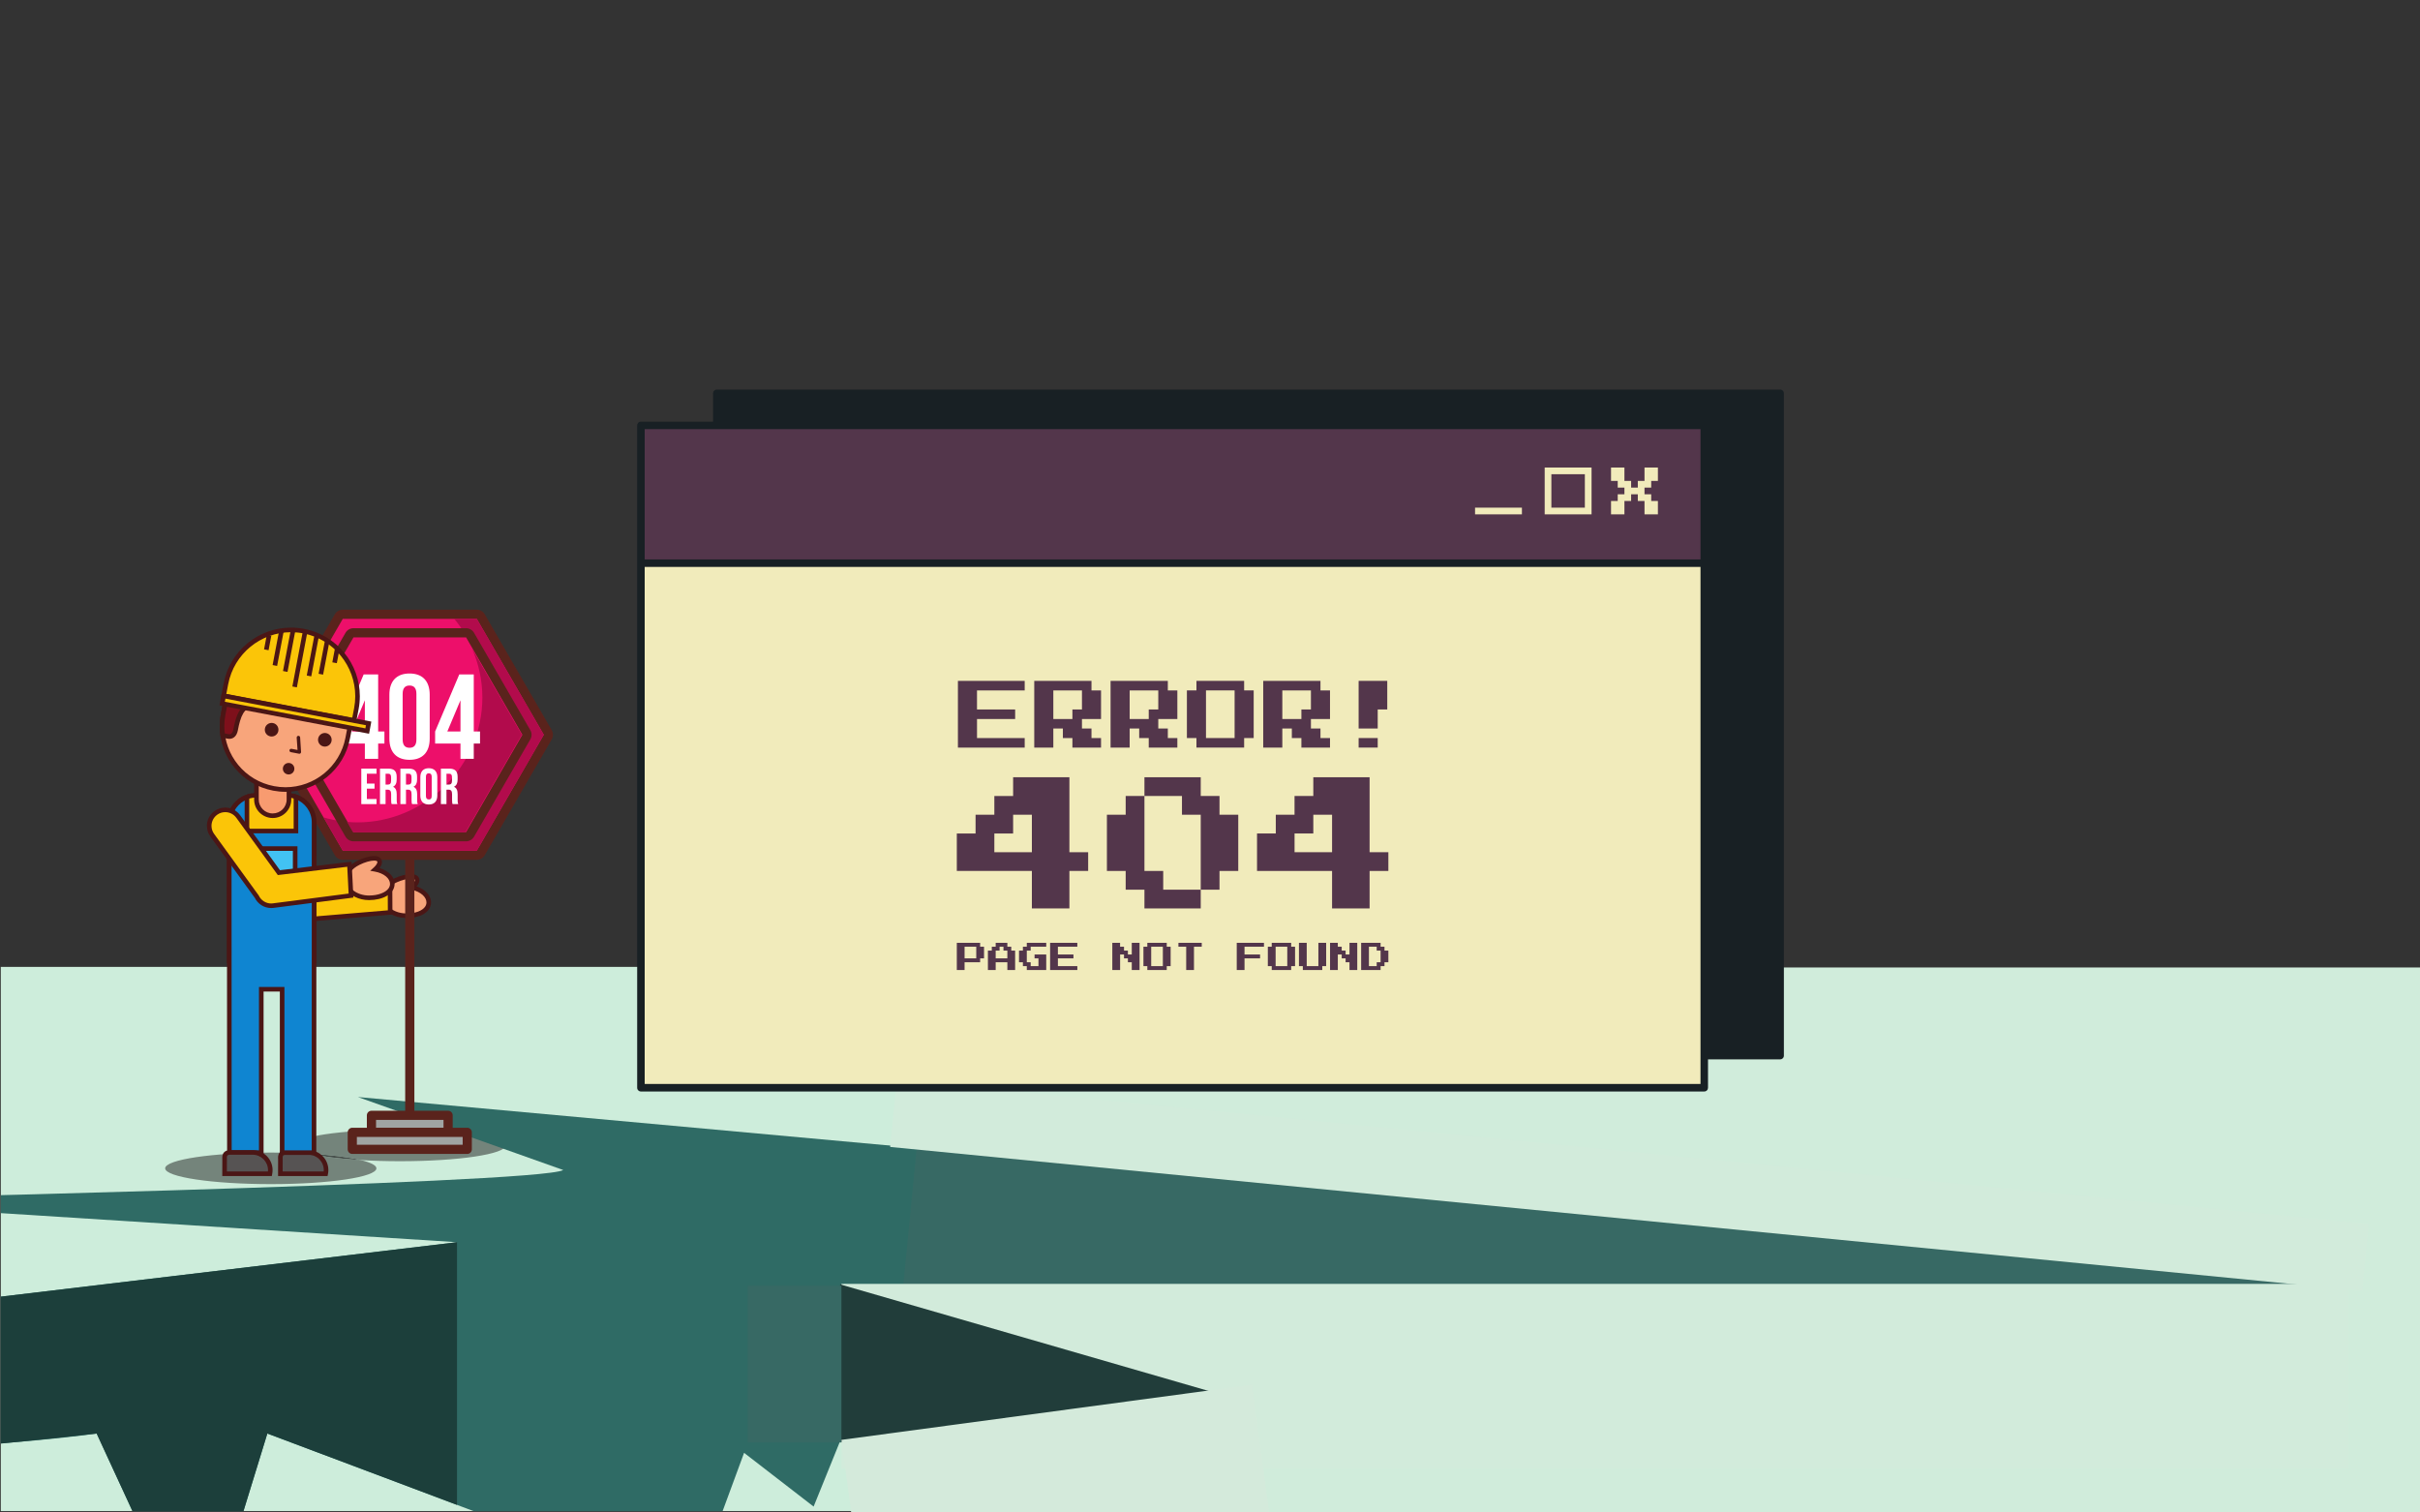 <svg xmlns="http://www.w3.org/2000/svg" xmlns:xlink="http://www.w3.org/1999/xlink" width="800" zoomAndPan="magnify" viewBox="0 0 600 375" height="500" preserveAspectRatio="xMidYMid meet" version="1.0"><rect x="0" y="0" width="600" height="375" fill="#333333" stroke="none"/><defs><clipPath id="98b036859e"><path d="M 216.254 239.875 L 600 239.875 L 600 375 L 216.254 375 Z M 216.254 239.875 " clip-rule="nonzero"/></clipPath><clipPath id="3c8c2d6d57"><path d="M 0.195 239.336 L 242.055 239.336 L 242.055 374.664 L 0.195 374.664 Z M 0.195 239.336 " clip-rule="nonzero"/></clipPath><clipPath id="46a0eef6c8"><path d="M 0.195 271.719 L 242.055 271.719 L 242.055 374.664 L 0.195 374.664 Z M 0.195 271.719 " clip-rule="nonzero"/></clipPath><clipPath id="db47e11dac"><path d="M 0.195 307.512 L 113.391 307.512 L 113.391 374.664 L 0.195 374.664 Z M 0.195 307.512 " clip-rule="nonzero"/></clipPath><clipPath id="295d5436c5"><path d="M 66 151.164 L 138 151.164 L 138 214 L 66 214 Z M 66 151.164 " clip-rule="nonzero"/></clipPath><clipPath id="2ceb78b087"><path d="M 223 272 L 580 272 L 580 360 L 223 360 Z M 223 272 " clip-rule="nonzero"/></clipPath><clipPath id="c378a06527"><path d="M 228.477 272.434 L 579.266 306.73 L 574.066 359.902 L 223.277 325.602 Z M 228.477 272.434 " clip-rule="nonzero"/></clipPath><clipPath id="b895d7416f"><path d="M 228.477 272.434 L 579.125 306.719 L 573.926 359.887 L 223.277 325.602 Z M 228.477 272.434 " clip-rule="nonzero"/></clipPath><clipPath id="391e26d1c0"><path d="M 220 267 L 588 267 L 588 321 L 220 321 Z M 220 267 " clip-rule="nonzero"/></clipPath><clipPath id="55de565b9e"><path d="M 222.332 267.746 L 587.309 303.434 L 585.684 320.059 L 220.707 284.371 Z M 222.332 267.746 " clip-rule="nonzero"/></clipPath><clipPath id="4ec91a3a9b"><path d="M 222.332 267.746 L 587.285 303.43 L 585.656 320.055 L 220.707 284.371 Z M 222.332 267.746 " clip-rule="nonzero"/></clipPath><clipPath id="b3d9136f3f"><path d="M 208.617 318.324 L 582.305 318.324 L 582.305 364.133 L 208.617 364.133 Z M 208.617 318.324 " clip-rule="nonzero"/></clipPath><clipPath id="f968c0d761"><path d="M 197 318 L 308 318 L 308 375 L 197 375 Z M 197 318 " clip-rule="nonzero"/></clipPath><clipPath id="ebf5bac652"><path d="M 208.336 318.453 L 307.832 347.234 L 297.426 383.211 L 197.926 354.43 Z M 208.336 318.453 " clip-rule="nonzero"/></clipPath><clipPath id="85ba7da95b"><path d="M 208.336 318.453 L 307.723 347.199 L 297.312 383.18 L 197.926 354.43 Z M 208.336 318.453 " clip-rule="nonzero"/></clipPath><clipPath id="c88a6a2d3f"><path d="M 185.426 318.773 L 208.617 318.773 L 208.617 357.652 L 185.426 357.652 Z M 185.426 318.773 " clip-rule="nonzero"/></clipPath><clipPath id="ac0999857b"><path d="M 208 343 L 315 343 L 315 375 L 208 375 Z M 208 343 " clip-rule="nonzero"/></clipPath><clipPath id="c849e6b481"><path d="M 212.918 388.973 L 208.617 356.996 L 310.539 343.297 L 314.84 375.273 Z M 212.918 388.973 " clip-rule="nonzero"/></clipPath><clipPath id="3fa6e7c87a"><path d="M 212.918 388.973 L 208.617 356.996 L 310.445 343.309 L 314.746 375.285 Z M 212.918 388.973 " clip-rule="nonzero"/></clipPath><clipPath id="c26ba24fd1"><path d="M 176 96.586 L 442.641 96.586 L 442.641 263 L 176 263 Z M 176 96.586 " clip-rule="nonzero"/></clipPath><clipPath id="66b5770431"><path d="M 157.641 104 L 424 104 L 424 270.586 L 157.641 270.586 Z M 157.641 104 " clip-rule="nonzero"/></clipPath></defs><g clip-path="url(#98b036859e)"><path fill="#d0ecdb" d="M 216.254 239.875 L 640.094 239.875 L 640.094 381.156 L 216.254 381.156 Z M 216.254 239.875 " fill-opacity="1" fill-rule="nonzero"/></g><g clip-path="url(#3c8c2d6d57)"><path fill="#cdeddb" d="M 0.195 374.66 L 242.055 374.66 L 242.055 239.723 L 0.195 239.723 Z M 0.195 374.66 " fill-opacity="1" fill-rule="nonzero"/></g><path fill="#74847b" d="M 67.137 293.586 C 52.676 293.586 40.953 291.836 40.953 289.672 C 40.953 287.512 52.676 285.762 67.137 285.762 C 70.57 285.762 73.855 285.859 76.859 286.039 C 79.789 286.75 84.203 287.312 89.457 287.625 C 91.91 288.223 93.324 288.922 93.324 289.672 C 93.324 291.836 81.598 293.586 67.137 293.586 " fill-opacity="1" fill-rule="nonzero"/><path fill="#74847b" d="M 99.184 287.906 C 95.746 287.906 92.465 287.805 89.457 287.625 C 86.527 286.914 82.113 286.355 76.859 286.039 C 74.41 285.445 72.996 284.742 72.996 283.992 C 72.996 281.832 84.723 280.078 99.184 280.078 C 113.641 280.078 125.367 281.832 125.367 283.992 C 125.367 286.152 113.641 287.906 99.184 287.906 " fill-opacity="1" fill-rule="nonzero"/><path fill="#474f4b" d="M 89.457 287.625 C 84.203 287.312 79.789 286.75 76.859 286.039 C 82.113 286.355 86.527 286.914 89.457 287.625 " fill-opacity="1" fill-rule="nonzero"/><path fill="#f8a57b" d="M 103.316 217.84 C 103.629 218.422 103.168 219.258 102.223 220.043 C 104.645 220.59 106.371 222.113 106.297 223.84 C 106.207 225.918 103.555 227.18 100.363 227.027 C 97.176 226.887 94.68 224.754 94.777 222.684 C 94.875 220.602 95.926 219.211 98.168 218.227 C 100.41 217.234 102.824 216.922 103.316 217.84 " fill-opacity="1" fill-rule="nonzero"/><path fill="#4b1615" d="M 103.316 217.84 L 102.816 218.109 C 102.832 218.145 102.844 218.18 102.844 218.238 C 102.848 218.344 102.789 218.547 102.625 218.793 C 102.461 219.039 102.199 219.324 101.859 219.605 L 100.977 220.344 L 102.098 220.598 C 103.203 220.848 104.137 221.316 104.773 221.883 C 105.406 222.453 105.73 223.09 105.73 223.73 L 105.73 223.824 L 106.297 223.84 L 105.73 223.816 C 105.711 224.195 105.59 224.527 105.367 224.84 C 105.035 225.309 104.449 225.723 103.664 226.016 C 102.887 226.309 101.922 226.473 100.871 226.473 C 100.711 226.473 100.551 226.469 100.391 226.461 C 98.945 226.398 97.652 225.887 96.746 225.176 C 96.293 224.82 95.938 224.422 95.699 224.012 C 95.461 223.602 95.34 223.191 95.34 222.797 L 95.344 222.719 L 95.344 222.711 C 95.391 221.758 95.641 221.02 96.121 220.383 C 96.602 219.754 97.332 219.211 98.398 218.746 C 99.656 218.184 100.992 217.855 101.879 217.859 C 102.188 217.859 102.434 217.898 102.59 217.957 C 102.75 218.016 102.793 218.074 102.812 218.109 L 102.816 218.109 L 103.816 217.57 C 103.633 217.227 103.312 217.008 102.98 216.891 C 102.645 216.77 102.277 216.727 101.879 216.723 C 100.742 216.727 99.316 217.098 97.938 217.707 L 97.941 217.703 C 96.762 218.223 95.844 218.867 95.215 219.699 C 94.582 220.527 94.258 221.527 94.207 222.656 L 94.777 222.684 L 94.207 222.652 C 94.203 222.707 94.203 222.754 94.203 222.797 C 94.203 223.422 94.395 224.031 94.715 224.582 C 95.199 225.414 95.977 226.129 96.945 226.664 C 97.914 227.195 99.078 227.539 100.34 227.598 C 100.516 227.605 100.695 227.609 100.871 227.609 C 102.43 227.605 103.852 227.289 104.941 226.672 C 105.488 226.363 105.953 225.977 106.293 225.504 C 106.633 225.031 106.84 224.469 106.867 223.863 L 106.867 223.73 C 106.867 222.691 106.34 221.754 105.531 221.035 C 104.715 220.312 103.613 219.777 102.348 219.488 L 102.223 220.043 L 102.586 220.48 C 102.992 220.145 103.324 219.789 103.57 219.422 C 103.812 219.055 103.98 218.668 103.98 218.238 C 103.984 218.012 103.93 217.777 103.816 217.57 L 103.316 217.84 " fill-opacity="1" fill-rule="nonzero"/><path fill="#fbc508" d="M 73.375 225.457 L 63.031 209.742 C 61.824 207.914 62.336 205.453 64.168 204.25 C 66 203.047 68.465 203.555 69.664 205.383 L 79.129 219.742 L 96.691 218.438 L 96.73 226.223 L 77.352 227.855 C 75.598 228.004 74.035 226.984 73.375 225.457 " fill-opacity="1" fill-rule="nonzero"/><path fill="#4b1615" d="M 73.375 225.457 L 73.848 225.148 L 63.504 209.434 C 63.125 208.855 62.945 208.211 62.945 207.57 C 62.945 206.461 63.484 205.379 64.48 204.723 C 65.059 204.348 65.703 204.168 66.344 204.168 C 67.453 204.168 68.535 204.703 69.191 205.695 L 78.836 220.332 L 96.125 219.047 L 96.16 225.703 L 77.301 227.289 C 77.203 227.297 77.105 227.301 77.012 227.301 C 75.637 227.301 74.426 226.457 73.895 225.234 L 73.875 225.188 L 73.848 225.148 L 73.375 225.457 L 72.852 225.684 C 73.555 227.309 75.16 228.438 77.012 228.438 C 77.137 228.438 77.27 228.43 77.398 228.422 L 97.301 226.746 L 97.254 217.824 L 79.418 219.152 L 70.141 205.07 C 69.27 203.75 67.82 203.031 66.344 203.031 C 65.488 203.031 64.621 203.273 63.855 203.773 C 62.527 204.645 61.805 206.094 61.805 207.57 C 61.805 208.426 62.047 209.289 62.555 210.055 L 72.898 225.77 L 73.375 225.457 L 72.852 225.684 L 73.375 225.457 " fill-opacity="1" fill-rule="nonzero"/><g clip-path="url(#46a0eef6c8)"><path fill="#2f6b65" d="M 139.645 290.09 C 134.008 293.578 -50.352 297.559 -50.352 297.559 L 113.312 307.988 L -91.73 332.457 L -24.004 345.855 C -24.004 345.855 -80.434 362.258 -37.168 360.211 C 6.098 358.156 23.961 355.422 23.961 355.422 L 49.359 410.434 L 66.285 355.422 L 171.641 395.062 L 184.484 360.211 L 201.723 373.535 L 211.141 350.262 L 261.926 360.211 L 209.246 318.434 L 316.473 322.016 L 287.078 290.09 L 88.738 271.996 L 139.645 290.09 " fill-opacity="1" fill-rule="nonzero"/></g><g clip-path="url(#db47e11dac)"><path fill="#1c3f3b" d="M 113.312 307.988 L 113.312 373.121 L 91.715 364.988 L 66.285 355.422 L 49.359 410.434 L 23.961 355.422 C 23.961 355.422 -47.242 363.785 -52.934 359.219 C -52.934 359.219 -59.754 357.242 -24.004 345.855 L -91.73 332.457 L 113.312 307.988 " fill-opacity="1" fill-rule="nonzero"/></g><path fill="#5a231c" d="M 100.461 210.359 L 100.461 276.004 C 100.461 276.633 100.969 277.141 101.598 277.141 C 102.227 277.141 102.738 276.633 102.738 276.004 L 102.738 210.359 C 102.738 209.73 102.227 209.223 101.598 209.223 C 100.969 209.223 100.461 209.73 100.461 210.359 " fill-opacity="1" fill-rule="nonzero"/><path fill="#a0a4a3" d="M 111.102 280.746 L 92.098 280.746 L 92.098 276.531 L 111.102 276.531 L 111.102 280.746 " fill-opacity="1" fill-rule="nonzero"/><path fill="#5a231c" d="M 111.102 280.746 L 111.102 279.609 L 93.234 279.609 L 93.234 277.668 L 109.961 277.668 L 109.961 280.746 L 111.102 280.746 L 111.102 279.609 L 111.102 280.746 L 112.242 280.746 L 112.242 276.531 C 112.242 276.23 112.117 275.938 111.906 275.727 C 111.695 275.516 111.398 275.395 111.102 275.395 L 92.098 275.395 C 91.797 275.395 91.504 275.516 91.293 275.727 C 91.078 275.938 90.957 276.23 90.957 276.531 L 90.957 280.746 C 90.957 281.043 91.078 281.336 91.293 281.551 C 91.504 281.762 91.797 281.883 92.098 281.883 L 111.102 281.883 C 111.398 281.883 111.695 281.762 111.906 281.551 C 112.117 281.336 112.242 281.043 112.242 280.746 L 111.102 280.746 " fill-opacity="1" fill-rule="nonzero"/><path fill="#a0a4a3" d="M 115.848 280.746 L 87.344 280.746 L 87.344 284.965 L 115.848 284.965 L 115.848 280.746 " fill-opacity="1" fill-rule="nonzero"/><path fill="#5a231c" d="M 115.848 280.746 L 115.848 279.609 L 87.344 279.609 C 87.047 279.609 86.754 279.73 86.543 279.941 C 86.328 280.152 86.207 280.445 86.207 280.746 L 86.207 284.965 C 86.207 285.266 86.328 285.559 86.543 285.77 C 86.754 285.98 87.047 286.102 87.344 286.102 L 115.848 286.102 C 116.148 286.102 116.441 285.98 116.652 285.77 C 116.867 285.555 116.988 285.266 116.988 284.965 L 116.988 280.746 C 116.988 280.445 116.867 280.152 116.652 279.941 C 116.441 279.73 116.148 279.609 115.848 279.609 L 115.848 280.746 L 114.711 280.746 L 114.711 283.828 L 88.48 283.828 L 88.48 281.883 L 115.848 281.883 L 115.848 280.746 L 114.711 280.746 L 115.848 280.746 " fill-opacity="1" fill-rule="nonzero"/><path fill="#ed0f6a" d="M 84.988 212.043 C 84.582 212.043 84.207 211.828 84.004 211.477 L 67.391 182.738 C 67.188 182.391 67.188 181.953 67.391 181.605 L 84.004 152.867 C 84.207 152.516 84.582 152.297 84.988 152.297 L 118.211 152.297 C 118.613 152.297 118.992 152.516 119.195 152.867 L 135.805 181.605 C 136.012 181.953 136.012 182.391 135.805 182.738 L 119.195 211.477 C 118.992 211.828 118.613 212.043 118.211 212.043 L 84.988 212.043 " fill-opacity="1" fill-rule="nonzero"/><g clip-path="url(#295d5436c5)"><path fill="#5a231c" d="M 118.211 151.164 L 84.988 151.164 C 84.176 151.164 83.422 151.594 83.016 152.297 L 66.406 181.035 C 66 181.738 66 182.605 66.406 183.309 L 83.016 212.043 C 83.422 212.75 84.176 213.18 84.988 213.18 L 118.211 213.18 C 119.023 213.18 119.773 212.75 120.18 212.043 L 136.793 183.309 C 137.199 182.605 137.199 181.738 136.793 181.035 L 120.18 152.297 C 119.773 151.594 119.023 151.164 118.211 151.164 Z M 118.211 153.434 L 134.82 182.172 L 118.211 210.91 L 84.988 210.91 L 68.375 182.172 L 84.988 153.434 L 118.211 153.434 " fill-opacity="1" fill-rule="nonzero"/></g><path fill="#b20b4c" d="M 118.211 153.434 L 112.629 153.434 C 117.047 158.789 119.727 165.605 119.727 172.957 C 119.727 189.82 105.633 203.895 88.754 203.895 C 85.805 203.895 82.938 203.461 80.219 202.66 L 84.988 210.91 L 118.211 210.91 L 134.82 182.172 L 118.211 153.434 " fill-opacity="1" fill-rule="nonzero"/><path fill="#ed0f6a" d="M 87.641 207.453 C 87.23 207.453 86.855 207.238 86.652 206.887 L 72.695 182.738 C 72.492 182.391 72.492 181.953 72.695 181.605 L 86.652 157.457 C 86.855 157.109 87.23 156.891 87.641 156.891 L 115.559 156.891 C 115.965 156.891 116.34 157.109 116.543 157.457 L 130.504 181.605 C 130.703 181.953 130.703 182.391 130.504 182.738 L 116.543 206.887 C 116.34 207.238 115.965 207.453 115.559 207.453 L 87.641 207.453 " fill-opacity="1" fill-rule="nonzero"/><path fill="#5a231c" d="M 115.559 155.754 L 87.641 155.754 C 86.824 155.754 86.074 156.188 85.668 156.891 L 71.711 181.035 C 71.305 181.738 71.305 182.605 71.711 183.309 L 85.668 207.453 C 86.074 208.156 86.824 208.59 87.641 208.59 L 115.559 208.59 C 116.371 208.59 117.121 208.156 117.527 207.453 L 131.488 183.309 C 131.895 182.605 131.895 181.738 131.488 181.035 L 117.527 156.891 C 117.121 156.188 116.371 155.754 115.559 155.754 Z M 115.559 158.027 L 129.516 182.172 L 115.559 206.316 L 87.641 206.316 L 73.68 182.172 L 87.641 158.027 L 115.559 158.027 " fill-opacity="1" fill-rule="nonzero"/><path fill="#b20b4c" d="M 117.027 160.801 C 118.672 164.547 119.594 168.656 119.594 172.957 C 119.594 189.82 105.504 203.895 88.625 203.895 C 87.754 203.895 86.891 203.848 86.035 203.773 L 87.512 206.316 L 115.422 206.316 L 129.387 182.172 L 117.027 160.801 " fill-opacity="1" fill-rule="nonzero"/><path fill="#ffffff" d="M 90.461 181.363 L 90.461 173.617 L 87.199 181.363 Z M 84.176 181.363 L 90.164 167.223 L 93.758 167.223 L 93.758 181.363 L 95.312 181.363 L 95.312 184.352 L 93.758 184.352 L 93.758 188.148 L 90.461 188.148 L 90.461 184.352 L 84.176 184.352 L 84.176 181.363 " fill-opacity="1" fill-rule="nonzero"/><path fill="#ffffff" d="M 99.832 183.336 C 99.832 184.832 100.492 185.402 101.539 185.402 C 102.582 185.402 103.242 184.832 103.242 183.336 L 103.242 172.035 C 103.242 170.535 102.582 169.969 101.539 169.969 C 100.492 169.969 99.832 170.535 99.832 172.035 Z M 96.539 172.242 C 96.539 168.895 98.305 166.984 101.539 166.984 C 104.773 166.984 106.539 168.895 106.539 172.242 L 106.539 183.125 C 106.539 186.477 104.773 188.387 101.539 188.387 C 98.305 188.387 96.539 186.477 96.539 183.125 L 96.539 172.242 " fill-opacity="1" fill-rule="nonzero"/><path fill="#ffffff" d="M 114.168 181.363 L 114.168 173.617 L 110.906 181.363 Z M 107.883 181.363 L 113.867 167.223 L 117.461 167.223 L 117.461 181.363 L 119.016 181.363 L 119.016 184.352 L 117.461 184.352 L 117.461 188.148 L 114.168 188.148 L 114.168 184.352 L 107.883 184.352 L 107.883 181.363 " fill-opacity="1" fill-rule="nonzero"/><path fill="#ffffff" d="M 90.961 194.277 L 92.859 194.277 L 92.859 195.535 L 90.961 195.535 L 90.961 198.109 L 93.352 198.109 L 93.352 199.367 L 89.578 199.367 L 89.578 190.57 L 93.352 190.57 L 93.352 191.832 L 90.961 191.832 L 90.961 194.277 " fill-opacity="1" fill-rule="nonzero"/><path fill="#ffffff" d="M 95.598 191.832 L 95.598 194.531 L 96.133 194.531 C 96.652 194.531 96.965 194.301 96.965 193.598 L 96.965 192.734 C 96.965 192.102 96.75 191.832 96.262 191.832 Z M 97.102 199.367 C 97.027 199.137 96.977 199.004 96.977 198.289 L 96.977 196.902 C 96.977 196.09 96.699 195.785 96.07 195.785 L 95.598 195.785 L 95.598 199.367 L 94.211 199.367 L 94.211 190.57 L 96.297 190.57 C 97.734 190.57 98.352 191.238 98.352 192.594 L 98.352 193.285 C 98.352 194.191 98.059 194.777 97.445 195.07 C 98.137 195.363 98.359 196.027 98.359 196.938 L 98.359 198.297 C 98.359 198.727 98.375 199.039 98.516 199.367 L 97.102 199.367 " fill-opacity="1" fill-rule="nonzero"/><path fill="#ffffff" d="M 100.656 191.832 L 100.656 194.531 L 101.195 194.531 C 101.711 194.531 102.027 194.301 102.027 193.598 L 102.027 192.734 C 102.027 192.102 101.809 191.832 101.32 191.832 Z M 102.16 199.367 C 102.09 199.137 102.039 199.004 102.039 198.289 L 102.039 196.902 C 102.039 196.09 101.758 195.785 101.133 195.785 L 100.656 195.785 L 100.656 199.367 L 99.273 199.367 L 99.273 190.57 L 101.355 190.57 C 102.793 190.57 103.406 191.238 103.406 192.594 L 103.406 193.285 C 103.406 194.191 103.121 194.777 102.5 195.07 C 103.195 195.363 103.426 196.027 103.426 196.938 L 103.426 198.297 C 103.426 198.727 103.438 199.039 103.57 199.367 L 102.16 199.367 " fill-opacity="1" fill-rule="nonzero"/><path fill="#ffffff" d="M 105.602 197.344 C 105.602 197.977 105.875 198.211 106.312 198.211 C 106.758 198.211 107.035 197.977 107.035 197.344 L 107.035 192.594 C 107.035 191.965 106.758 191.73 106.312 191.73 C 105.875 191.73 105.602 191.965 105.602 192.594 Z M 104.215 192.684 C 104.215 191.277 104.957 190.469 106.312 190.469 C 107.676 190.469 108.422 191.277 108.422 192.684 L 108.422 197.254 C 108.422 198.664 107.676 199.465 106.312 199.465 C 104.957 199.465 104.215 198.664 104.215 197.254 L 104.215 192.684 " fill-opacity="1" fill-rule="nonzero"/><path fill="#ffffff" d="M 110.695 191.832 L 110.695 194.531 L 111.242 194.531 C 111.754 194.531 112.066 194.301 112.066 193.598 L 112.066 192.734 C 112.066 192.102 111.855 191.832 111.371 191.832 Z M 112.203 199.367 C 112.133 199.137 112.082 199.004 112.082 198.289 L 112.082 196.902 C 112.082 196.09 111.809 195.785 111.176 195.785 L 110.695 195.785 L 110.695 199.367 L 109.312 199.367 L 109.312 190.57 L 111.406 190.57 C 112.84 190.57 113.457 191.238 113.457 192.594 L 113.457 193.285 C 113.457 194.191 113.164 194.777 112.547 195.07 C 113.242 195.363 113.465 196.027 113.465 196.938 L 113.465 198.297 C 113.465 198.727 113.477 199.039 113.617 199.367 L 112.203 199.367 " fill-opacity="1" fill-rule="nonzero"/><path fill="#fbc508" d="M 56.84 238.219 L 56.84 203.91 C 56.84 200.188 59.859 197.164 63.598 197.164 L 71.117 197.164 C 74.844 197.164 77.871 200.188 77.871 203.91 L 77.871 238.219 L 56.84 238.219 " fill-opacity="1" fill-rule="nonzero"/><path fill="#4b1615" d="M 56.84 238.219 L 57.41 238.219 L 57.41 203.91 C 57.41 202.203 58.098 200.664 59.219 199.543 C 60.34 198.426 61.883 197.734 63.598 197.734 L 71.117 197.734 C 72.824 197.734 74.367 198.426 75.488 199.543 C 76.609 200.664 77.301 202.203 77.301 203.91 L 77.301 237.652 L 56.84 237.652 L 56.84 238.219 L 57.41 238.219 L 56.84 238.219 L 56.84 238.789 L 78.441 238.789 L 78.441 203.91 C 78.441 199.871 75.156 196.598 71.117 196.598 L 63.598 196.598 C 59.547 196.598 56.27 199.875 56.27 203.91 L 56.27 238.789 L 56.84 238.789 L 56.84 238.219 " fill-opacity="1" fill-rule="nonzero"/><path fill="#565353" d="M 69.512 291.008 C 69.512 290.555 69.52 287.734 69.52 287.426 C 69.52 286.949 69.297 285.73 70.895 285.73 L 76.473 285.73 C 78.891 285.73 80.844 287.695 80.844 290.109 C 80.844 290.414 80.816 290.719 80.754 291.008 L 69.512 291.008 " fill-opacity="1" fill-rule="nonzero"/><path fill="#4b1615" d="M 69.512 291.008 L 70.082 291.008 C 70.082 290.559 70.09 287.734 70.09 287.426 C 70.086 287.285 70.078 287.16 70.078 287.031 C 70.078 286.797 70.117 286.602 70.191 286.512 C 70.227 286.465 70.266 286.426 70.371 286.383 C 70.469 286.34 70.637 286.301 70.895 286.301 L 76.473 286.301 C 77.523 286.301 78.473 286.727 79.16 287.418 C 79.852 288.105 80.273 289.059 80.273 290.109 C 80.273 290.379 80.25 290.645 80.199 290.887 L 80.754 291.008 L 80.754 290.441 L 69.512 290.441 L 69.512 291.008 L 70.082 291.008 L 69.512 291.008 L 69.512 291.578 L 81.207 291.578 L 81.305 291.137 C 81.383 290.793 81.414 290.445 81.414 290.109 C 81.414 287.383 79.203 285.164 76.473 285.164 L 70.895 285.164 C 70.523 285.164 70.207 285.219 69.934 285.332 C 69.516 285.5 69.227 285.828 69.094 286.156 C 68.957 286.48 68.941 286.789 68.941 287.031 C 68.941 287.207 68.953 287.359 68.953 287.426 C 68.953 287.73 68.941 290.551 68.941 291.008 L 68.941 291.578 L 69.512 291.578 L 69.512 291.008 " fill-opacity="1" fill-rule="nonzero"/><path fill="#0f85d1" d="M 61.23 197.598 L 61.23 206.047 L 73.379 206.047 L 73.379 197.562 C 75.996 198.496 77.871 200.984 77.871 203.91 L 77.852 285.789 L 69.949 285.789 L 69.949 245.277 L 64.777 245.277 L 64.777 285.789 L 56.875 285.789 L 56.84 203.91 C 56.84 201.016 58.668 198.562 61.23 197.598 " fill-opacity="1" fill-rule="nonzero"/><path fill="#4b1615" d="M 61.23 197.598 L 60.66 197.598 L 60.66 206.613 L 73.945 206.613 L 73.945 197.562 L 73.379 197.562 L 73.188 198.098 C 75.586 198.953 77.301 201.234 77.301 203.91 L 77.285 285.223 L 70.52 285.223 L 70.52 244.707 L 64.207 244.707 L 64.207 285.223 L 57.441 285.223 L 57.406 203.91 C 57.406 201.262 59.078 199.012 61.43 198.129 L 61.23 197.598 L 60.66 197.598 L 61.23 197.598 L 61.027 197.066 C 58.254 198.109 56.27 200.77 56.27 203.91 L 56.309 286.359 L 65.348 286.359 L 65.348 245.844 L 69.383 245.844 L 69.383 286.359 L 78.422 286.359 L 78.441 203.91 C 78.441 200.738 76.406 198.035 73.57 197.027 L 72.809 196.758 L 72.809 205.477 L 61.797 205.477 L 61.797 196.777 L 61.027 197.066 L 61.23 197.598 " fill-opacity="1" fill-rule="nonzero"/><path fill="#565353" d="M 55.68 291.008 C 55.68 290.555 55.691 287.734 55.691 287.426 C 55.691 286.949 55.469 285.73 57.059 285.73 L 62.637 285.73 C 65.059 285.73 67.016 287.695 67.016 290.109 C 67.016 290.414 66.98 290.719 66.922 291.008 L 55.68 291.008 " fill-opacity="1" fill-rule="nonzero"/><path fill="#4b1615" d="M 55.68 291.008 L 56.246 291.008 C 56.246 290.559 56.258 287.734 56.258 287.426 C 56.258 287.285 56.246 287.16 56.25 287.031 C 56.246 286.797 56.289 286.602 56.359 286.512 C 56.395 286.465 56.438 286.426 56.539 286.383 C 56.637 286.34 56.805 286.301 57.059 286.301 L 62.637 286.301 C 63.691 286.301 64.641 286.727 65.332 287.418 C 66.02 288.109 66.445 289.059 66.449 290.109 C 66.449 290.367 66.418 290.641 66.367 290.902 L 66.922 291.008 L 66.922 290.441 L 55.68 290.441 L 55.68 291.008 L 56.246 291.008 L 55.68 291.008 L 55.68 291.578 L 67.391 291.578 L 67.48 291.117 C 67.543 290.797 67.582 290.457 67.582 290.109 C 67.582 287.383 65.371 285.164 62.637 285.164 L 57.059 285.164 C 56.695 285.164 56.375 285.219 56.102 285.332 C 55.684 285.5 55.395 285.832 55.266 286.156 C 55.129 286.48 55.113 286.789 55.113 287.031 C 55.113 287.207 55.121 287.359 55.121 287.426 C 55.121 287.73 55.109 290.551 55.109 291.008 L 55.109 291.578 L 55.68 291.578 L 55.68 291.008 " fill-opacity="1" fill-rule="nonzero"/><path fill="#42c2f3" d="M 62.512 217.988 L 73.18 217.988 L 73.18 210.391 L 62.512 210.391 L 62.512 217.988 " fill-opacity="1" fill-rule="nonzero"/><path fill="#4b1615" d="M 62.512 217.988 L 62.512 218.559 L 73.75 218.559 L 73.75 209.824 L 61.941 209.824 L 61.941 218.559 L 62.512 218.559 L 62.512 217.988 L 63.082 217.988 L 63.082 210.961 L 72.613 210.961 L 72.613 217.422 L 62.512 217.422 L 62.512 217.988 L 63.082 217.988 L 62.512 217.988 " fill-opacity="1" fill-rule="nonzero"/><path fill="#f89b70" d="M 63.582 198.227 C 63.582 200.453 65.395 202.25 67.617 202.25 C 69.84 202.25 71.641 200.453 71.641 198.227 L 71.641 190.02 C 71.641 187.789 69.84 185.988 67.617 185.988 C 65.395 185.988 63.582 187.789 63.582 190.02 L 63.582 198.227 " fill-opacity="1" fill-rule="nonzero"/><path fill="#4b1615" d="M 63.582 198.227 L 63.012 198.227 C 63.012 200.77 65.082 202.816 67.617 202.816 C 68.887 202.82 70.035 202.305 70.867 201.473 C 71.695 200.648 72.211 199.492 72.211 198.227 L 72.211 190.02 C 72.211 187.48 70.152 185.422 67.617 185.422 C 65.078 185.422 63.012 187.477 63.012 190.02 L 63.012 198.227 L 64.152 198.227 L 64.152 190.02 C 64.152 189.059 64.539 188.199 65.168 187.57 C 65.797 186.941 66.66 186.559 67.617 186.559 C 68.574 186.559 69.434 186.941 70.059 187.57 C 70.684 188.195 71.07 189.059 71.07 190.02 L 71.07 198.227 C 71.07 200.141 69.527 201.68 67.617 201.68 C 66.66 201.68 65.797 201.297 65.168 200.672 C 64.539 200.043 64.152 199.184 64.152 198.227 L 63.582 198.227 " fill-opacity="1" fill-rule="nonzero"/><path fill="#f8a57b" d="M 55.328 177.121 C 53.707 185.641 59.301 193.855 67.844 195.473 C 76.375 197.09 84.598 191.496 86.215 182.973 L 87.684 175.258 C 89.305 166.734 83.699 158.52 75.168 156.898 C 66.633 155.289 58.41 160.883 56.793 169.406 L 55.328 177.121 " fill-opacity="1" fill-rule="nonzero"/><path fill="#4b1615" d="M 55.328 177.121 L 54.766 177.016 C 54.57 178.043 54.477 179.066 54.477 180.074 C 54.477 187.734 59.914 194.547 67.738 196.031 C 68.766 196.223 69.785 196.32 70.793 196.32 C 78.465 196.32 85.293 190.883 86.777 183.078 L 88.242 175.359 C 88.438 174.336 88.531 173.316 88.531 172.309 C 88.531 164.645 83.086 157.828 75.273 156.34 C 74.25 156.148 73.23 156.055 72.227 156.055 C 64.547 156.055 57.719 161.492 56.23 169.301 L 54.766 177.016 L 55.328 177.121 L 55.887 177.23 L 57.348 169.512 C 58.73 162.246 65.086 157.191 72.227 157.191 C 73.16 157.191 74.105 157.277 75.059 157.457 C 82.328 158.84 87.391 165.188 87.391 172.309 C 87.391 173.246 87.305 174.195 87.125 175.148 L 85.66 182.867 C 84.277 190.129 77.926 195.184 70.793 195.184 C 69.855 195.184 68.906 195.098 67.953 194.914 C 60.672 193.539 55.617 187.195 55.617 180.074 C 55.617 179.137 55.703 178.184 55.887 177.23 L 55.328 177.121 " fill-opacity="1" fill-rule="nonzero"/><path fill="#7e101b" d="M 82.879 171.344 C 82.879 171.344 76.836 177.438 63.77 174.957 C 60.199 174.285 59.148 177.082 58.395 181.043 C 58.266 181.746 57.766 182.82 56.551 182.59 L 55.223 182.344 C 54.969 180.645 54.984 178.891 55.328 177.121 L 56.793 169.406 C 58.41 160.883 66.633 155.289 75.168 156.898 C 83.699 158.52 89.305 166.734 87.684 175.258 L 87.043 178.629 C 87.043 178.629 81.68 177.645 82.879 171.344 " fill-opacity="1" fill-rule="nonzero"/><path fill="#4b1615" d="M 82.879 171.344 L 82.473 170.941 L 82.496 170.965 L 82.473 170.941 L 82.496 170.965 L 82.473 170.941 C 82.41 171 78.383 174.98 69.797 174.98 C 68.02 174.98 66.051 174.809 63.875 174.398 C 63.484 174.324 63.121 174.289 62.77 174.289 C 61.984 174.285 61.289 174.477 60.707 174.84 C 59.836 175.379 59.25 176.258 58.816 177.301 C 58.387 178.348 58.094 179.586 57.84 180.938 C 57.793 181.188 57.672 181.512 57.508 181.727 C 57.426 181.832 57.332 181.914 57.234 181.969 C 57.137 182.02 57.027 182.055 56.875 182.055 C 56.812 182.055 56.738 182.047 56.656 182.031 L 55.328 181.785 L 55.223 182.344 L 55.785 182.258 C 55.676 181.52 55.617 180.773 55.617 180.02 C 55.617 179.098 55.703 178.164 55.887 177.23 L 57.348 169.512 C 58.73 162.246 65.086 157.191 72.227 157.191 C 73.16 157.191 74.105 157.277 75.059 157.457 C 82.328 158.84 87.391 165.188 87.391 172.309 C 87.391 173.246 87.305 174.195 87.125 175.148 L 86.484 178.527 L 87.043 178.629 L 87.145 178.07 L 87.113 178.25 L 87.148 178.07 L 87.145 178.07 L 87.113 178.25 L 87.148 178.07 C 87.133 178.07 86.121 177.867 85.164 177.145 C 84.68 176.785 84.215 176.305 83.863 175.648 C 83.512 174.996 83.273 174.168 83.27 173.082 C 83.27 172.59 83.32 172.047 83.434 171.449 C 83.48 171.203 83.363 170.957 83.141 170.84 C 82.918 170.723 82.648 170.762 82.473 170.941 L 82.879 171.344 L 82.316 171.234 C 82.191 171.898 82.133 172.516 82.133 173.082 C 82.133 174.355 82.43 175.402 82.883 176.227 C 83.562 177.469 84.578 178.207 85.41 178.633 C 86.242 179.059 86.902 179.184 86.941 179.188 C 87.246 179.246 87.543 179.043 87.602 178.734 L 88.242 175.359 C 88.438 174.336 88.531 173.316 88.531 172.309 C 88.531 164.645 83.086 157.828 75.273 156.34 C 74.25 156.148 73.23 156.055 72.227 156.055 C 64.547 156.055 57.719 161.492 56.23 169.301 L 54.766 177.016 C 54.57 178.023 54.48 179.027 54.48 180.02 C 54.48 180.832 54.543 181.633 54.66 182.426 C 54.695 182.664 54.879 182.855 55.117 182.898 L 56.445 183.148 L 56.441 183.148 C 56.59 183.176 56.734 183.191 56.875 183.191 C 57.211 183.191 57.523 183.105 57.785 182.965 C 58.176 182.746 58.441 182.422 58.621 182.098 C 58.797 181.77 58.898 181.438 58.957 181.148 C 59.285 179.387 59.688 177.891 60.281 176.906 C 60.578 176.41 60.914 176.047 61.309 175.805 C 61.703 175.562 62.164 175.426 62.77 175.426 C 63.039 175.426 63.336 175.453 63.664 175.516 C 65.902 175.941 67.949 176.117 69.797 176.117 C 78.895 176.121 83.219 171.809 83.281 171.742 L 82.879 171.344 L 82.316 171.234 L 82.879 171.344 " fill-opacity="1" fill-rule="nonzero"/><path fill="#4b1615" d="M 78.879 183.109 C 78.707 184.02 79.312 184.91 80.227 185.082 C 81.141 185.254 82.027 184.652 82.199 183.738 C 82.375 182.82 81.77 181.934 80.855 181.762 C 79.941 181.59 79.055 182.191 78.879 183.109 " fill-opacity="1" fill-rule="nonzero"/><path fill="#4b1615" d="M 65.688 180.605 C 65.508 181.52 66.113 182.41 67.035 182.578 C 67.949 182.754 68.836 182.145 69.008 181.238 C 69.18 180.32 68.582 179.434 67.664 179.266 C 66.746 179.094 65.852 179.695 65.688 180.605 " fill-opacity="1" fill-rule="nonzero"/><path fill="#4b1615" d="M 72.113 186.488 L 74.137 186.875 C 74.273 186.902 74.406 186.871 74.504 186.785 C 74.605 186.691 74.652 186.566 74.645 186.434 L 74.414 182.832 C 74.395 182.59 74.199 182.418 73.961 182.438 C 73.73 182.449 73.551 182.652 73.559 182.887 L 73.766 185.941 L 72.27 185.66 C 72.039 185.613 71.812 185.77 71.77 185.996 C 71.727 186.223 71.879 186.449 72.113 186.488 " fill-opacity="1" fill-rule="nonzero"/><path fill="#4b1615" d="M 72.984 190.59 C 72.984 191.379 72.348 192.016 71.559 192.016 C 70.77 192.016 70.129 191.379 70.129 190.59 C 70.129 189.801 70.77 189.164 71.559 189.164 C 72.348 189.164 72.984 189.801 72.984 190.59 " fill-opacity="1" fill-rule="nonzero"/><path fill="#fbc508" d="M 55.449 172.496 L 56.012 169.57 C 57.703 160.641 66.309 154.785 75.246 156.465 C 84.18 158.164 90.047 166.77 88.355 175.695 L 87.797 178.621 L 55.449 172.496 " fill-opacity="1" fill-rule="nonzero"/><path fill="#4b1615" d="M 55.449 172.496 L 56.008 172.602 L 56.57 169.676 C 58.012 162.051 64.68 156.75 72.172 156.746 C 73.148 156.746 74.145 156.836 75.141 157.027 C 82.77 158.473 88.078 165.141 88.078 172.617 C 88.078 173.598 87.984 174.59 87.797 175.59 L 87.344 177.957 L 55.555 171.938 L 55.449 172.496 L 56.008 172.602 L 55.449 172.496 L 55.344 173.055 L 88.25 179.285 L 88.914 175.801 C 89.117 174.734 89.215 173.668 89.215 172.617 C 89.215 164.602 83.527 157.461 75.355 155.91 C 74.281 155.707 73.219 155.609 72.172 155.609 C 64.141 155.609 57 161.293 55.453 169.465 L 55.453 169.461 L 54.781 172.949 L 55.344 173.055 L 55.449 172.496 " fill-opacity="1" fill-rule="nonzero"/><path fill="#fbc508" d="M 55.082 174.441 L 91.051 181.254 L 91.402 179.363 L 55.441 172.551 L 55.082 174.441 " fill-opacity="1" fill-rule="nonzero"/><path fill="#4b1615" d="M 55.082 174.441 L 54.977 175 L 91.504 181.918 L 92.066 178.91 L 54.988 171.887 L 54.418 174.895 L 54.977 175 L 55.082 174.441 L 55.641 174.547 L 55.895 173.215 L 90.738 179.816 L 90.594 180.59 L 55.188 173.883 L 55.082 174.441 L 55.641 174.547 L 55.082 174.441 " fill-opacity="1" fill-rule="nonzero"/><path fill="#fbc508" d="M 83.625 160.75 L 82.949 164.324 " fill-opacity="1" fill-rule="nonzero"/><path fill="#4b1615" d="M 83.066 160.645 L 82.395 164.215 L 83.512 164.426 L 84.188 160.855 " fill-opacity="1" fill-rule="nonzero"/><path fill="#fbc508" d="M 81.098 159.031 L 79.555 167.16 " fill-opacity="1" fill-rule="nonzero"/><path fill="#4b1615" d="M 80.543 158.926 L 78.992 167.055 L 80.109 167.266 L 81.66 159.137 " fill-opacity="1" fill-rule="nonzero"/><path fill="#fbc508" d="M 78.543 157.453 L 76.617 167.59 " fill-opacity="1" fill-rule="nonzero"/><path fill="#4b1615" d="M 77.988 157.348 L 76.055 167.484 L 77.172 167.699 L 79.102 157.559 " fill-opacity="1" fill-rule="nonzero"/><path fill="#fbc508" d="M 66.703 157.547 L 66.027 161.105 " fill-opacity="1" fill-rule="nonzero"/><path fill="#4b1615" d="M 66.145 157.441 L 65.469 161 L 66.59 161.211 L 67.262 157.652 " fill-opacity="1" fill-rule="nonzero"/><path fill="#fbc508" d="M 69.836 156.133 L 68.148 165 " fill-opacity="1" fill-rule="nonzero"/><path fill="#4b1615" d="M 69.277 156.023 L 67.59 164.895 L 68.707 165.109 L 70.395 156.238 " fill-opacity="1" fill-rule="nonzero"/><path fill="#fbc508" d="M 72.648 156.336 L 70.727 166.48 " fill-opacity="1" fill-rule="nonzero"/><path fill="#4b1615" d="M 72.09 156.23 L 70.164 166.375 L 71.285 166.59 L 73.207 156.441 " fill-opacity="1" fill-rule="nonzero"/><path fill="#fbc508" d="M 75.605 156.832 L 73.047 170.312 " fill-opacity="1" fill-rule="nonzero"/><path fill="#4b1615" d="M 75.047 156.727 L 72.488 170.207 L 73.605 170.418 L 76.164 156.938 " fill-opacity="1" fill-rule="nonzero"/><path fill="#f8a57b" d="M 94.02 213.289 C 94.363 213.859 93.941 214.711 93.023 215.539 C 95.469 215.977 97.266 217.418 97.266 219.152 C 97.266 221.234 94.68 222.598 91.484 222.598 C 88.293 222.598 85.707 220.59 85.707 218.508 C 85.707 216.418 86.699 214.988 88.895 213.906 C 91.094 212.812 93.488 212.395 94.02 213.289 " fill-opacity="1" fill-rule="nonzero"/><path fill="#4b1615" d="M 94.02 213.289 L 93.531 213.582 C 93.555 213.621 93.566 213.664 93.57 213.734 C 93.57 213.848 93.516 214.047 93.359 214.297 C 93.207 214.543 92.965 214.828 92.645 215.117 L 91.785 215.895 L 92.926 216.098 C 94.066 216.301 95.039 216.742 95.695 217.297 C 96.359 217.855 96.695 218.492 96.699 219.152 C 96.695 219.555 96.578 219.906 96.344 220.246 C 95.996 220.75 95.363 221.207 94.512 221.523 C 93.668 221.848 92.617 222.031 91.484 222.031 C 90.008 222.031 88.676 221.562 87.734 220.879 C 87.262 220.535 86.895 220.137 86.648 219.73 C 86.402 219.324 86.277 218.91 86.277 218.508 C 86.277 217.555 86.496 216.809 86.945 216.156 C 87.398 215.504 88.109 214.93 89.148 214.414 C 89.809 214.086 90.484 213.824 91.109 213.645 C 91.734 213.461 92.309 213.371 92.746 213.371 C 93.004 213.371 93.215 213.406 93.34 213.453 C 93.473 213.504 93.512 213.547 93.527 213.578 L 93.531 213.582 L 94.02 213.289 L 94.508 213 C 94.328 212.691 94.035 212.496 93.734 212.387 C 93.426 212.277 93.098 212.234 92.746 212.234 C 92.156 212.234 91.496 212.352 90.793 212.555 C 90.098 212.754 89.359 213.043 88.645 213.395 C 87.488 213.965 86.605 214.648 86.012 215.508 C 85.414 216.363 85.137 217.379 85.141 218.508 C 85.141 219.148 85.34 219.77 85.676 220.32 C 86.184 221.156 86.996 221.859 87.996 222.363 C 89 222.867 90.195 223.168 91.484 223.168 C 93.16 223.164 94.695 222.816 95.855 222.148 C 96.434 221.812 96.926 221.398 97.277 220.895 C 97.633 220.391 97.836 219.793 97.836 219.152 C 97.836 218.082 97.277 217.129 96.43 216.426 C 95.578 215.715 94.43 215.215 93.129 214.98 L 93.023 215.539 L 93.406 215.961 C 93.785 215.617 94.102 215.262 94.328 214.895 C 94.555 214.531 94.703 214.145 94.707 213.734 C 94.707 213.484 94.641 213.223 94.504 212.996 L 94.508 213 L 94.02 213.289 " fill-opacity="1" fill-rule="nonzero"/><path fill="#fbc508" d="M 63.66 222.316 L 52.621 207.086 C 51.336 205.312 51.73 202.836 53.512 201.547 C 55.289 200.262 57.766 200.656 59.055 202.43 L 69.145 216.359 L 86.637 214.266 L 87.027 222.043 L 67.738 224.535 C 65.996 224.762 64.383 223.816 63.66 222.316 " fill-opacity="1" fill-rule="nonzero"/><path fill="#4b1615" d="M 63.66 222.316 L 64.125 221.984 L 53.082 206.75 C 52.645 206.152 52.438 205.457 52.438 204.766 C 52.438 203.711 52.922 202.676 53.844 202.008 C 54.453 201.566 55.145 201.359 55.84 201.359 C 56.891 201.359 57.926 201.844 58.594 202.766 L 58.594 202.762 L 68.883 216.961 L 86.098 214.902 L 86.434 221.547 L 67.664 223.973 C 67.516 223.992 67.371 224.004 67.227 224.004 C 65.906 224.004 64.734 223.23 64.176 222.07 L 64.152 222.023 L 64.125 221.984 L 63.66 222.316 L 63.152 222.562 C 63.891 224.105 65.461 225.137 67.227 225.137 C 67.418 225.137 67.613 225.125 67.812 225.102 L 87.621 222.539 L 87.176 213.629 L 69.41 215.754 L 59.52 202.098 L 59.516 202.098 C 58.625 200.875 57.238 200.223 55.84 200.223 C 54.918 200.223 53.98 200.504 53.176 201.09 C 51.949 201.973 51.297 203.363 51.297 204.766 C 51.297 205.684 51.578 206.617 52.16 207.418 L 63.203 222.652 L 63.66 222.316 L 63.152 222.562 L 63.66 222.316 " fill-opacity="1" fill-rule="nonzero"/><g clip-path="url(#2ceb78b087)"><g clip-path="url(#c378a06527)"><g clip-path="url(#b895d7416f)"><path fill="#376964" d="M 228.477 272.434 L 579.059 306.711 L 573.859 359.879 L 223.277 325.602 Z M 228.477 272.434 " fill-opacity="1" fill-rule="nonzero"/></g></g></g><g clip-path="url(#391e26d1c0)"><g clip-path="url(#55de565b9e)"><g clip-path="url(#4ec91a3a9b)"><path fill="#d2ebdb" d="M 222.332 267.746 L 587.309 303.434 L 585.684 320.059 L 220.707 284.371 Z M 222.332 267.746 " fill-opacity="1" fill-rule="nonzero"/></g></g></g><g clip-path="url(#b3d9136f3f)"><path fill="#d2ebdb" d="M 208.617 318.324 L 582.219 318.324 L 582.219 364.133 L 208.617 364.133 Z M 208.617 318.324 " fill-opacity="1" fill-rule="nonzero"/></g><g clip-path="url(#f968c0d761)"><g clip-path="url(#ebf5bac652)"><g clip-path="url(#85ba7da95b)"><path fill="#213d3a" d="M 208.336 318.453 L 307.691 347.191 L 297.285 383.168 L 197.926 354.43 Z M 208.336 318.453 " fill-opacity="1" fill-rule="nonzero"/></g></g></g><g clip-path="url(#c88a6a2d3f)"><path fill="#376964" d="M 185.426 318.773 L 208.617 318.773 L 208.617 357.633 L 185.426 357.633 Z M 185.426 318.773 " fill-opacity="1" fill-rule="nonzero"/></g><g clip-path="url(#ac0999857b)"><g clip-path="url(#c849e6b481)"><g clip-path="url(#3fa6e7c87a)"><path fill="#d4eadb" d="M 212.918 388.973 L 208.617 356.996 L 310.414 343.312 L 314.715 375.289 Z M 212.918 388.973 " fill-opacity="1" fill-rule="nonzero"/></g></g></g><g clip-path="url(#c26ba24fd1)"><path fill="#182024" d="M 177.719 262.66 L 441.352 262.66 C 441.609 262.66 441.828 262.57 442.012 262.391 C 442.195 262.207 442.285 261.988 442.285 261.73 L 442.285 97.52 C 442.285 97.262 442.195 97.043 442.012 96.859 C 441.828 96.68 441.609 96.586 441.352 96.586 L 177.719 96.586 C 177.461 96.586 177.242 96.68 177.059 96.859 C 176.875 97.043 176.785 97.262 176.785 97.52 L 176.785 261.73 C 176.785 261.988 176.875 262.207 177.059 262.391 C 177.242 262.57 177.461 262.66 177.719 262.66 Z M 177.719 262.66 " fill-opacity="1" fill-rule="nonzero"/></g><path fill="#f1ebbb" d="M 158.906 139.629 L 422.543 139.629 L 422.543 269.688 L 158.906 269.688 Z M 158.906 139.629 " fill-opacity="1" fill-rule="nonzero"/><path fill="#53364b" d="M 158.906 105.477 L 422.543 105.477 L 422.543 139.629 L 158.906 139.629 Z M 158.906 105.477 " fill-opacity="1" fill-rule="nonzero"/><g clip-path="url(#66b5770431)"><path fill="#182024" d="M 422.543 104.543 L 158.906 104.543 C 158.648 104.543 158.43 104.633 158.246 104.816 C 158.066 105 157.977 105.219 157.977 105.477 L 157.977 269.688 C 157.977 269.945 158.066 270.164 158.246 270.344 C 158.43 270.527 158.648 270.617 158.906 270.617 L 422.543 270.617 C 422.801 270.617 423.02 270.527 423.203 270.344 C 423.383 270.164 423.473 269.945 423.473 269.688 L 423.473 105.477 C 423.473 105.219 423.383 105 423.203 104.816 C 423.02 104.633 422.801 104.543 422.543 104.543 Z M 159.84 106.406 L 421.613 106.406 L 421.613 138.699 L 159.84 138.699 Z M 421.613 268.754 L 159.84 268.754 L 159.84 140.559 L 421.613 140.559 Z M 421.613 268.754 " fill-opacity="1" fill-rule="nonzero"/></g><path fill="#f1ebbb" d="M 392.941 115.918 L 382.98 115.918 L 382.98 127.527 L 394.602 127.527 L 394.602 115.918 Z M 392.941 125.867 L 384.637 125.867 L 384.637 117.574 L 392.941 117.574 Z M 392.941 125.867 " fill-opacity="1" fill-rule="nonzero"/><path fill="#f1ebbb" d="M 365.715 125.867 L 377.336 125.867 L 377.336 127.527 L 365.715 127.527 Z M 365.715 125.867 " fill-opacity="1" fill-rule="nonzero"/><path fill="#f1ebbb" d="M 399.43 127.527 L 399.43 124.211 L 401.09 124.211 L 401.09 122.551 L 402.75 122.551 L 402.75 120.895 L 401.09 120.895 L 401.09 119.234 L 399.43 119.234 L 399.43 115.918 L 402.75 115.918 L 402.75 119.234 L 404.41 119.234 L 404.41 120.895 L 406.07 120.895 L 406.07 119.234 L 407.73 119.234 L 407.73 115.918 L 411.051 115.918 L 411.051 119.234 L 409.391 119.234 L 409.391 120.895 L 407.73 120.895 L 407.73 122.551 L 409.391 122.551 L 409.391 124.211 L 411.051 124.211 L 411.051 127.527 L 407.73 127.527 L 407.73 124.211 L 406.07 124.211 L 406.07 122.551 L 404.41 122.551 L 404.41 124.211 L 402.75 124.211 L 402.75 127.527 Z M 399.43 127.527 " fill-opacity="1" fill-rule="nonzero"/><path fill="#53364b" d="M 237.5 185.352 L 237.5 168.812 L 254.059 168.812 L 254.059 171.176 L 242.23 171.176 L 242.23 175.902 L 251.691 175.902 L 251.691 178.27 L 242.234 178.27 L 242.234 182.992 L 254.059 182.992 L 254.059 185.355 Z M 237.5 185.352 " fill-opacity="1" fill-rule="nonzero"/><path fill="#53364b" d="M 256.426 185.352 L 256.426 168.812 L 270.617 168.812 L 270.617 171.176 L 272.984 171.176 L 272.984 178.27 L 268.254 178.27 L 268.254 180.629 L 270.617 180.629 L 270.617 182.992 L 272.984 182.992 L 272.984 185.355 L 265.887 185.355 L 265.887 182.992 L 263.523 182.992 L 263.523 180.629 L 261.156 180.629 L 261.156 185.355 Z M 261.156 178.266 L 265.887 178.266 L 265.887 175.902 L 268.254 175.902 L 268.254 171.176 L 261.156 171.176 Z M 261.156 178.266 " fill-opacity="1" fill-rule="nonzero"/><path fill="#53364b" d="M 275.348 185.352 L 275.348 168.812 L 289.543 168.812 L 289.543 171.176 L 291.906 171.176 L 291.906 178.27 L 287.176 178.27 L 287.176 180.629 L 289.543 180.629 L 289.543 182.992 L 291.906 182.992 L 291.906 185.355 L 284.812 185.355 L 284.812 182.992 L 282.445 182.992 L 282.445 180.629 L 280.082 180.629 L 280.082 185.355 Z M 280.082 178.266 L 284.812 178.266 L 284.812 175.902 L 287.176 175.902 L 287.176 171.176 L 280.082 171.176 Z M 280.082 178.266 " fill-opacity="1" fill-rule="nonzero"/><path fill="#53364b" d="M 296.641 185.352 L 296.641 182.988 L 294.273 182.988 L 294.273 171.176 L 296.641 171.176 L 296.641 168.812 L 308.465 168.812 L 308.465 171.176 L 310.832 171.176 L 310.832 182.988 L 308.465 182.988 L 308.465 185.352 Z M 299.004 182.988 L 306.102 182.988 L 306.102 171.176 L 299.004 171.176 Z M 299.004 182.988 " fill-opacity="1" fill-rule="nonzero"/><path fill="#53364b" d="M 313.195 185.352 L 313.195 168.812 L 327.391 168.812 L 327.391 171.176 L 329.754 171.176 L 329.754 178.27 L 325.023 178.27 L 325.023 180.629 L 327.391 180.629 L 327.391 182.992 L 329.754 182.992 L 329.754 185.355 L 322.66 185.355 L 322.66 182.992 L 320.293 182.992 L 320.293 180.629 L 317.93 180.629 L 317.93 185.355 Z M 317.93 178.266 L 322.66 178.266 L 322.66 175.902 L 325.023 175.902 L 325.023 171.176 L 317.93 171.176 Z M 317.93 178.266 " fill-opacity="1" fill-rule="nonzero"/><path fill="#53364b" d="M 336.852 180.625 L 336.852 168.812 L 343.949 168.812 L 343.949 175.902 L 341.582 175.902 L 341.582 180.625 Z M 336.852 185.352 L 336.852 182.988 L 341.582 182.988 L 341.582 185.352 Z M 336.852 185.352 " fill-opacity="1" fill-rule="nonzero"/><path fill="#53364b" d="M 237.227 240.504 L 237.227 233.762 L 243.008 233.762 L 243.008 234.727 L 243.973 234.727 L 243.973 237.613 L 243.008 237.613 L 243.008 238.578 L 239.152 238.578 L 239.152 240.504 Z M 239.152 237.613 L 242.047 237.613 L 242.047 234.727 L 239.152 234.727 Z M 239.152 237.613 " fill-opacity="1" fill-rule="nonzero"/><path fill="#53364b" d="M 244.938 240.504 L 244.938 235.688 L 245.902 235.688 L 245.902 234.727 L 246.863 234.727 L 246.863 233.762 L 249.758 233.762 L 249.758 234.727 L 250.723 234.727 L 250.723 235.688 L 251.684 235.688 L 251.684 240.504 L 249.758 240.504 L 249.758 238.578 L 246.863 238.578 L 246.863 240.504 Z M 246.863 237.613 L 249.758 237.613 L 249.758 235.688 L 248.793 235.688 L 248.793 234.727 L 247.828 234.727 L 247.828 235.688 L 246.863 235.688 Z M 246.863 237.613 " fill-opacity="1" fill-rule="nonzero"/><path fill="#53364b" d="M 254.578 240.504 L 254.578 239.539 L 253.613 239.539 L 253.613 238.578 L 252.648 238.578 L 252.648 235.688 L 253.613 235.688 L 253.613 234.727 L 254.578 234.727 L 254.578 233.762 L 259.398 233.762 L 259.398 234.727 L 255.539 234.727 L 255.539 235.688 L 254.578 235.688 L 254.578 238.578 L 255.539 238.578 L 255.539 239.539 L 257.469 239.539 L 257.469 237.613 L 256.504 237.613 L 256.504 236.652 L 259.395 236.652 L 259.395 240.504 Z M 254.578 240.504 " fill-opacity="1" fill-rule="nonzero"/><path fill="#53364b" d="M 260.359 240.504 L 260.359 233.762 L 267.105 233.762 L 267.105 234.727 L 262.289 234.727 L 262.289 236.652 L 266.145 236.652 L 266.145 237.613 L 262.289 237.613 L 262.289 239.539 L 267.109 239.539 L 267.109 240.504 Z M 260.359 240.504 " fill-opacity="1" fill-rule="nonzero"/><path fill="#53364b" d="M 275.781 240.504 L 275.781 233.762 L 277.707 233.762 L 277.707 234.727 L 278.68 234.727 L 278.68 235.688 L 279.645 235.688 L 279.645 236.652 L 280.605 236.652 L 280.605 233.762 L 282.535 233.762 L 282.535 240.504 L 280.605 240.504 L 280.605 238.578 L 279.645 238.578 L 279.645 237.613 L 278.68 237.613 L 278.68 236.652 L 277.715 236.652 L 277.715 240.504 Z M 275.781 240.504 " fill-opacity="1" fill-rule="nonzero"/><path fill="#53364b" d="M 284.461 240.504 L 284.461 239.539 L 283.496 239.539 L 283.496 234.727 L 284.461 234.727 L 284.461 233.762 L 289.277 233.762 L 289.277 234.727 L 290.242 234.727 L 290.242 239.539 L 289.277 239.539 L 289.277 240.504 Z M 285.422 239.539 L 288.312 239.539 L 288.312 234.727 L 285.422 234.727 Z M 285.422 239.539 " fill-opacity="1" fill-rule="nonzero"/><path fill="#53364b" d="M 294.098 240.504 L 294.098 234.727 L 292.172 234.727 L 292.172 233.762 L 297.953 233.762 L 297.953 234.727 L 296.027 234.727 L 296.027 240.504 Z M 294.098 240.504 " fill-opacity="1" fill-rule="nonzero"/><path fill="#53364b" d="M 306.629 240.504 L 306.629 233.762 L 313.379 233.762 L 313.379 234.727 L 308.559 234.727 L 308.559 236.652 L 312.414 236.652 L 312.414 237.613 L 308.559 237.613 L 308.559 240.504 Z M 306.629 240.504 " fill-opacity="1" fill-rule="nonzero"/><path fill="#53364b" d="M 315.305 240.504 L 315.305 239.539 L 314.34 239.539 L 314.34 234.727 L 315.305 234.727 L 315.305 233.762 L 320.125 233.762 L 320.125 234.727 L 321.09 234.727 L 321.09 239.539 L 320.125 239.539 L 320.125 240.504 Z M 316.27 239.539 L 319.16 239.539 L 319.16 234.727 L 316.27 234.727 Z M 316.27 239.539 " fill-opacity="1" fill-rule="nonzero"/><path fill="#53364b" d="M 323.016 240.504 L 323.016 239.539 L 322.055 239.539 L 322.055 233.762 L 323.98 233.762 L 323.98 239.539 L 326.871 239.539 L 326.871 233.762 L 328.801 233.762 L 328.801 239.539 L 327.836 239.539 L 327.836 240.504 Z M 323.016 240.504 " fill-opacity="1" fill-rule="nonzero"/><path fill="#53364b" d="M 329.766 240.504 L 329.766 233.762 L 331.691 233.762 L 331.691 234.727 L 332.656 234.727 L 332.656 235.688 L 333.621 235.688 L 333.621 236.652 L 334.586 236.652 L 334.586 233.762 L 336.512 233.762 L 336.512 240.504 L 334.586 240.504 L 334.586 238.578 L 333.621 238.578 L 333.621 237.613 L 332.656 237.613 L 332.656 236.652 L 331.691 236.652 L 331.691 240.504 Z M 329.766 240.504 " fill-opacity="1" fill-rule="nonzero"/><path fill="#53364b" d="M 337.477 240.504 L 337.477 233.762 L 342.297 233.762 L 342.297 234.727 L 343.262 234.727 L 343.262 235.688 L 344.223 235.688 L 344.223 238.578 L 343.262 238.578 L 343.262 239.539 L 342.297 239.539 L 342.297 240.504 Z M 339.402 239.539 L 341.332 239.539 L 341.332 238.578 L 342.297 238.578 L 342.297 235.688 L 341.332 235.688 L 341.332 234.727 L 339.402 234.727 Z M 339.402 239.539 " fill-opacity="1" fill-rule="nonzero"/><path fill="#53364b" d="M 255.836 225.234 L 255.836 215.941 L 237.227 215.941 L 237.227 206.648 L 241.879 206.648 L 241.879 202 L 246.531 202 L 246.531 197.352 L 251.188 197.352 L 251.188 192.707 L 265.141 192.707 L 265.141 211.293 L 269.793 211.293 L 269.793 215.941 L 265.141 215.941 L 265.141 225.234 Z M 246.531 211.293 L 255.836 211.293 L 255.836 202 L 251.188 202 L 251.188 206.648 L 246.535 206.648 Z M 246.531 211.293 " fill-opacity="1" fill-rule="nonzero"/><path fill="#53364b" d="M 283.746 225.234 L 283.746 220.586 L 279.094 220.586 L 279.094 215.941 L 274.441 215.941 L 274.441 202 L 279.094 202 L 279.094 197.352 L 283.746 197.352 L 283.746 192.707 L 297.703 192.707 L 297.703 197.352 L 302.355 197.352 L 302.355 202 L 307.008 202 L 307.008 215.941 L 302.355 215.941 L 302.355 220.586 L 297.703 220.586 L 297.703 225.234 Z M 288.398 220.586 L 297.703 220.586 L 297.703 202 L 293.051 202 L 293.051 197.352 L 283.746 197.352 L 283.746 215.941 L 288.398 215.941 Z M 288.398 220.586 " fill-opacity="1" fill-rule="nonzero"/><path fill="#53364b" d="M 330.266 225.234 L 330.266 215.941 L 311.66 215.941 L 311.66 206.648 L 316.312 206.648 L 316.312 202 L 320.961 202 L 320.961 197.352 L 325.613 197.352 L 325.613 192.707 L 339.57 192.707 L 339.57 211.293 L 344.223 211.293 L 344.223 215.941 L 339.57 215.941 L 339.57 225.234 Z M 320.965 211.293 L 330.266 211.293 L 330.266 202 L 325.613 202 L 325.613 206.648 L 320.965 206.648 Z M 320.965 211.293 " fill-opacity="1" fill-rule="nonzero"/></svg>